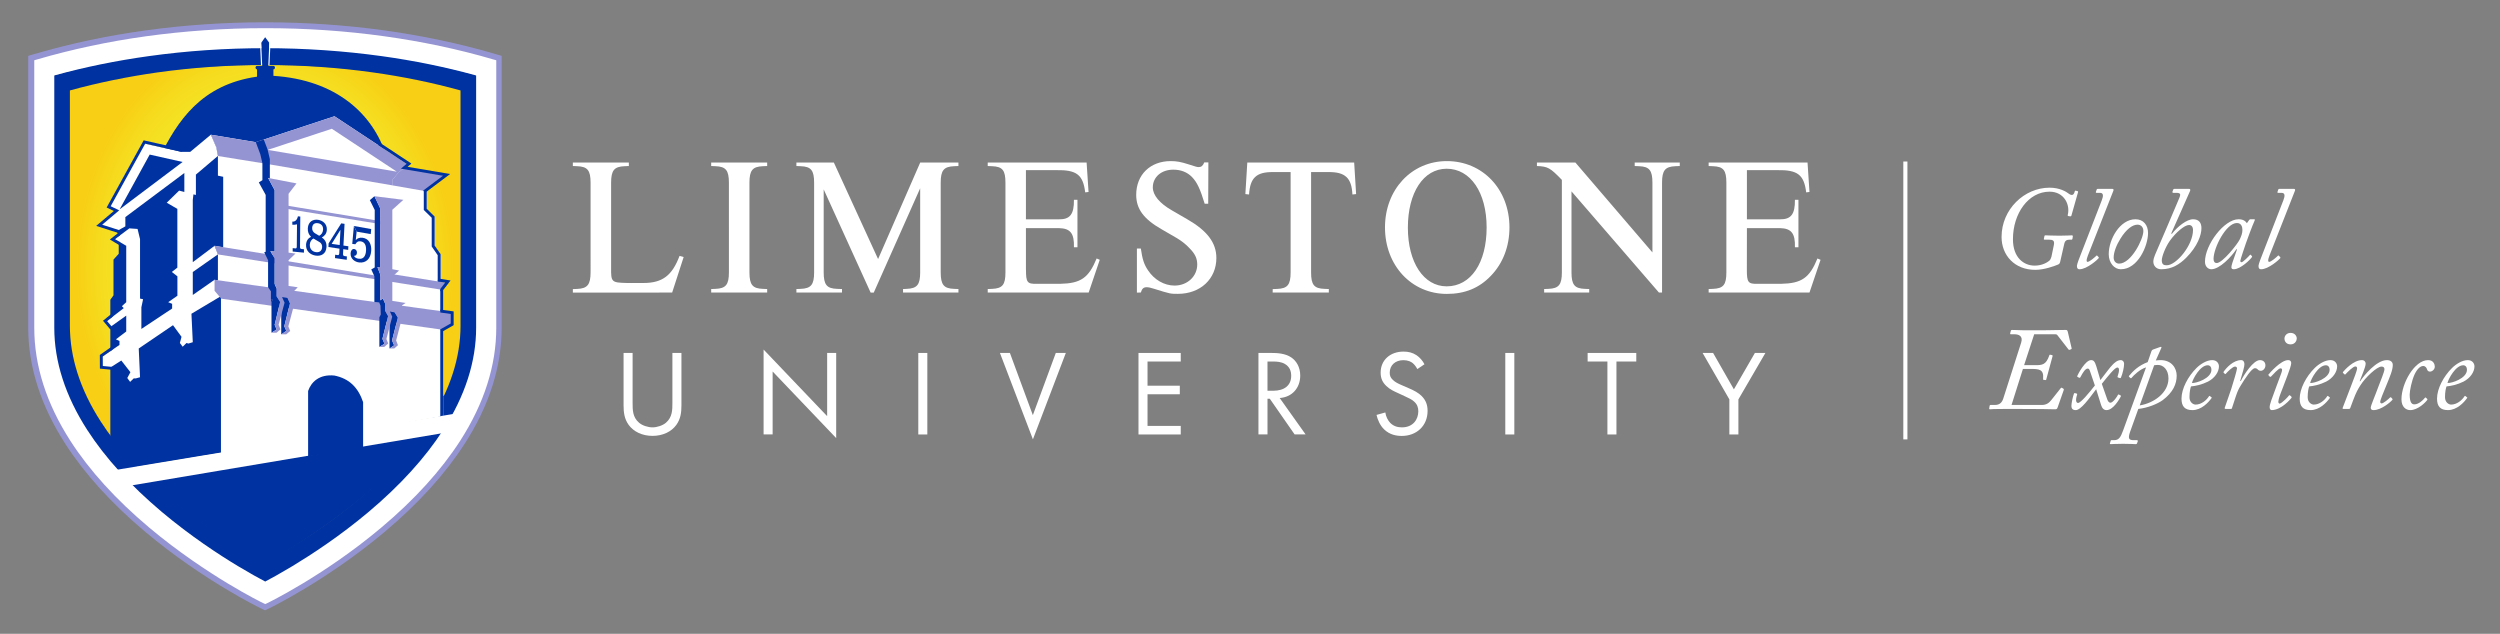 <?xml version="1.0" encoding="utf-8"?>
<!-- Generator: Adobe Illustrator 24.2.1, SVG Export Plug-In . SVG Version: 6.00 Build 0)  -->
<svg version="1.1" id="Layer_1" xmlns="http://www.w3.org/2000/svg" xmlns:xlink="http://www.w3.org/1999/xlink" x="0px" y="0px"
	 viewBox="0 0 4259.8 1080" style="enable-background:new 0 0 4259.8 1080;" xml:space="preserve">
<rect x="0" y="0" width="4259.8" height="1080" fill="#808080" stroke="none"/>
<style type="text/css">
	.st0{fill:none;}
	.st1{fill:#FFFFFF;}
	.st2{fill:#0033A1;}
	.st3{fill:url(#SVGID_1_);}
	.st4{fill:#9594D2;}
	.st5{fill:#E6E7F5;}
	.st6{fill:#C4C5E7;}
</style>
<rect x="3437.9" y="2347.3" class="st0" width="2537.3" height="377.8"/>
<g>
	<g>
		<path class="st1" d="M1077.9,686.6c0,11.7,0,24.4,11,33.7c5.6,4.8,15.2,7.9,22.9,7.9c7.7,0,17.3-3.1,22.9-7.9
			c11-9.4,11-22.1,11-33.7v-85.2h15.4v89.3c0,11.7-1.2,22.9-8.7,33.3c-8.3,11.5-22.9,18.7-40.6,18.7s-32.3-7.3-40.6-18.7
			c-7.5-10.4-8.7-21.7-8.7-33.3v-89.3h15.4L1077.9,686.6L1077.9,686.6z"/>
		<path class="st1" d="M1301.1,740.3V595.6l108.3,113.5V601.4h15.4v145.1l-108.3-113.5v107.2H1301.1z"/>
		<path class="st1" d="M1580.1,601.4v138.9h-15.4V601.4H1580.1z"/>
		<path class="st1" d="M1720.8,601.4l39.1,106l39.1-106h17.1L1760,748.6l-56.2-147.2L1720.8,601.4L1720.8,601.4z"/>
		<path class="st1" d="M2011.9,616h-56.6v41.2h55v14.6h-55v53.9h56.6v14.6h-72V601.4h72V616z"/>
		<path class="st1" d="M2166.6,601.4c9.4,0,23.3,0.6,33.7,7.7c8.1,5.4,15.2,16,15.2,30.8c0,21.2-13.9,36.8-35,38.3l44.1,62h-18.7
			l-42.3-60.8h-3.9v60.8h-15.4V601.4H2166.6z M2159.7,665.8h9.8c19.1,0,30.6-9.2,30.6-25.4c0-7.7-2.3-15.4-11-20.4
			c-6.2-3.5-13.3-4-20-4h-9.4V665.8z"/>
		<path class="st1" d="M2415,628.9c-1.9-3.8-5-7.9-8.1-10.4c-2.7-2.1-7.7-4.8-15.6-4.8c-13.7,0-23.3,8.5-23.3,21.4
			c0,5.4,1.5,8.5,5.2,12.1c4.2,4.2,9.4,6.5,14.6,8.8l13.3,5.8c8.1,3.5,15.6,7.3,21.4,13.1c7.1,7.1,10,15.2,10,25.2
			c0,25.6-18.9,42.7-43.9,42.7c-9.2,0-20.6-1.9-30.2-11.2c-6.9-6.7-11-16.2-12.9-24.6l15-4.2c1,7.3,4.4,13.5,8.3,17.7
			c6,6,12.9,7.7,20,7.7c18.9,0,27.9-13.5,27.9-27.5c0-6.2-1.9-11.7-6.9-16.2c-3.9-3.8-9.4-6.2-16.7-9.6l-12.5-5.8
			c-5.4-2.5-12.3-5.4-18.5-11.5c-6-5.8-9.6-12.3-9.6-22.7c0-21.4,16.4-35.8,38.9-35.8c8.5,0,15.4,1.7,22.3,6.2
			c5.6,3.8,10.4,9.4,13.5,15.4L2415,628.9z"/>
		<path class="st1" d="M2580.3,601.4v138.9h-15.4V601.4H2580.3z"/>
		<path class="st1" d="M2754.3,616v124.3h-15.4V616h-33.7v-14.6h82.9V616H2754.3z"/>
		<path class="st1" d="M2946.7,680.5l-45.6-79.1h17.9l35.4,62l35.8-62h17.9l-46,79.1v59.8h-15.4L2946.7,680.5L2946.7,680.5z"/>
	</g>
	<g>
		<path class="st1" d="M976.1,498.6v-6l7.3-0.3c17.6-0.7,22.9-7.3,22.9-28.6V311.4c0-21.3-5.3-27.6-22.9-28.2l-7.3-0.3v-6h95.4v6
			l-7.3,0.3c-17.6,0.7-22.9,7-22.9,28.2v144.2c-0.3,25.3,0.7,25.9,26.9,26.6h28.2c32.2,0,48.9-12.6,61.5-46.2l7,2l-19.6,60.5
			L976.1,498.6L976.1,498.6z"/>
		<path class="st1" d="M1211.8,276.9h95.4v6l-7.3,0.3c-17.6,0.7-22.9,7-22.9,28.2V464c0,21.3,5.3,27.6,22.9,28.2l7.3,0.3v6h-95.4v-6
			l7.3-0.3c17.6-0.7,22.9-7,22.9-28.2V311.4c0-21.3-5.3-27.6-22.9-28.2l-7.3-0.3V276.9z"/>
		<path class="st1" d="M1403.5,322.7V464c0,21.3,5.3,27.6,22.9,28.2l8.3,0.3v6H1357v-6l7.3-0.3c17.6-0.7,22.9-7,22.9-28.2V311.4
			c0-21.3-5.3-27.6-22.9-28.2l-7.3-0.3v-6h63.8l75.4,164.5l71.8-164.5h65.1v6l-7.3,0.3c-17.6,0.7-22.9,7-22.9,28.2V464
			c0,21.3,5.3,27.6,22.9,28.2l7.3,0.3v6h-94.4v-6l6.3-0.3c17.6-0.7,22.9-7,22.9-28.2V320.8l-79.1,177.8h-5.3L1403.5,322.7z"/>
		<path class="st1" d="M1748.2,459.7c0,21.3,2,24.3,18.3,23.9h39.9c35.2-0.7,48.5-10,62.2-43.2l5.3,2.3l-18.9,55.8H1683v-6l7.3-0.3
			c17.9-0.7,22.9-7,22.9-28.2V311.4c0-21.3-5-27.6-22.9-28.2l-7.3-0.3v-6h168.5l3.3,50.2l-5.7,0.7c-3.7-30.2-14.6-38.5-49.5-37.9
			h-51.5v83.8h56.2c18.9,0.3,25.9-8.6,25.6-33.2h6v80.8h-6c0.7-23.6-6-32.2-25.6-32.6h-56.2V459.7z"/>
		<path class="st1" d="M1937.2,498.6v-75.1h6.7c2.7,18.3,5.3,26.9,12.3,37.2c10.6,16,27.6,25.9,45.2,25.9
			c21.6,0,38.6-15.6,38.6-35.9c0-10.3-3.7-18.3-13.3-27.9c-6-6.6-14-12.6-21.3-17l-25.9-15c-30.9-17.6-43.5-34.9-43.5-58.8
			c0-34.2,23.9-57.5,58.8-57.5c10,0,17.3,1.3,30.6,5.6c13.3,4.3,14.3,4.6,17.3,4.6c4.3,0,7-2.3,9.3-8h7l-0.3,70.5h-6
			c-7.7-25.3-13-36.6-21.6-45.5c-8-8.3-18.9-12.6-31.9-12.6c-20.3,0-34.9,12.6-34.9,30.2c0,13.3,11.6,27.2,32.6,39.2l25.9,15
			c34.2,19.6,49.8,40.2,49.8,66.1c0,35.6-27.2,61.1-65.5,61.1c-13,0-13,0-40.6-8.6c-5-1.7-9.6-2.7-12.6-2.7c-5.3,0-8,2.3-10,9
			L1937.2,498.6L1937.2,498.6L1937.2,498.6z"/>
		<path class="st1" d="M2168.6,492.6l7.6-0.3c17.6-0.7,22.9-7,22.9-28.2V293.2h-29.9c-28.6-0.3-39.2,10-40.9,38.2l-6.3-0.7l3.3-53.8
			h182.1l3.3,53.8l-6.3,0.7c-1.3-28.2-12.3-38.5-40.9-38.2H2234V464c0,21.3,5,27.6,22.9,28.2l7.3,0.3v6h-95.7L2168.6,492.6
			L2168.6,492.6L2168.6,492.6z"/>
		<path class="st1" d="M2572,387.5c0,32.2-11,61.1-31.6,82.4c-19.9,20.9-44.2,30.9-75.1,30.9c-60.2,0-105.4-48.5-105.4-113.3
			c0-64.5,45.2-113,105.4-113C2526.5,274.5,2572,322.7,2572,387.5z M2398.9,387.9c0,59.2,26.9,100,66.1,100
			c41.2,0,68.1-39.9,68.1-100.4c0-59.5-27.6-100-68.1-100C2425.5,287.5,2398.9,328.1,2398.9,387.9z"/>
		<path class="st1" d="M2677.7,326.1V464c0,21.3,5.3,27.6,22.9,28.2l7.3,0.3v6h-76.8v-6l7.3-0.3c17.6-0.7,22.9-7,22.9-28.2V306.5
			c-19.9-20.6-23.9-22.9-42.5-23.6v-6h65.5l131.3,153.2V311.4c0-21.3-5.3-27.6-22.9-28.2l-7.3-0.3v-6h76.8v6l-7.3,0.3
			c-17.6,0.7-22.9,7-22.9,28.2v187.1h-5.3L2677.7,326.1z"/>
		<path class="st1" d="M2976.5,459.7c0,21.3,2,24.3,18.3,23.9h39.9c35.2-0.7,48.5-10,62.1-43.2l5.3,2.3l-18.9,55.8h-171.8v-6
			l7.3-0.3c17.9-0.7,22.9-7,22.9-28.2V311.4c0-21.3-5-27.6-22.9-28.2l-7.3-0.3v-6h168.5l3.3,50.2l-5.6,0.7
			c-3.7-30.2-14.6-38.5-49.5-37.9h-51.5v83.8h56.2c18.9,0.3,25.9-8.6,25.6-33.2h6v80.8h-6c0.7-23.6-6-32.2-25.6-32.6h-56.2
			L2976.5,459.7L2976.5,459.7L2976.5,459.7z"/>
	</g>
</g>
<g>
	<path class="st2" d="M764.5,679.9c-3.6,6.3-7.5,12.6-11.5,19c-31.5,49-76.1,97.9-132.5,145.4c-51.4,43.2-103,76.9-137.2,97.6
		c-12.1,7.3-22.8,13.5-31.8,18.5c-9-5-19.7-11.2-31.8-18.5c-34.2-20.6-85.8-54.3-137.2-97.6c-28.8-24.2-54.4-48.7-76.9-73.5"/>
	
		<radialGradient id="SVGID_1_" cx="451.87" cy="247.804" r="322.009" gradientTransform="matrix(1 0 0 1.245 0 149.215)" gradientUnits="userSpaceOnUse">
		<stop  offset="0" style="stop-color:#F4EB29"/>
		<stop  offset="0.538" style="stop-color:#F4E828"/>
		<stop  offset="0.732" style="stop-color:#F4E325"/>
		<stop  offset="0.87" style="stop-color:#F6DC1E"/>
		<stop  offset="0.981" style="stop-color:#F7D116"/>
		<stop  offset="1" style="stop-color:#F8CF15"/>
	</radialGradient>
	<path class="st3" d="M217.5,805.1c-20.6-22.7-38.3-45.6-53.1-68.5c-35.2-54.7-53-109.5-53-162.9V151c44.5-11.1,90.7-20,137.9-26.6
		c65.9-9.2,134-13.8,202.6-13.8s136.7,4.7,202.6,13.8c47.2,6.6,93.5,15.5,137.9,26.6v422.7c0,47.5-14.1,96.1-42,144.8"/>
	<path class="st2" d="M811.2,128.5c-54.4-16-112.1-28.3-171.5-36.7c-61.1-8.6-124.3-12.9-187.9-12.9S325.1,83.3,264,91.8
		c-59.4,8.3-117.1,20.7-171.5,36.7l-5.1,1.5v425c0,59.9,19.2,120.3,57,179.5c30,47,71.8,93.3,124.2,137.7
		c46.5,39.4,93,69.9,123.7,88.6c33.4,20.3,55.5,31.1,56.4,31.5l3.1,1.5l3.1-1.5c0.9-0.5,23-11.3,56.4-31.5
		c30.8-18.7,77.2-49.2,123.7-88.6c52.4-44.4,94.2-90.7,124.2-137.7c37.8-59.2,57-119.5,57-179.5V130L811.2,128.5z M784.7,555
		c0,53.7-17.5,108.3-51.9,162.2c-28.3,44.3-68,88.2-118,130.5c-44.9,38-89.9,67.6-119.7,85.7c-18.8,11.4-33.8,19.7-43.2,24.6
		c-9.4-5-24.4-13.2-43.2-24.6c-29.8-18.1-74.8-47.7-119.7-85.7c-50-42.3-89.7-86.2-118-130.5c-34.5-53.9-51.9-108.5-51.9-162.2
		V154.1c47.7-13.1,97.8-23.4,149.3-30.7c59.7-8.4,121.4-12.6,183.5-12.6s123.8,4.2,183.5,12.6c51.5,7.2,101.6,17.5,149.3,30.7
		L784.7,555L784.7,555z"/>
	<path class="st4" d="M451.5,1040l-7.6-3.7c-1-0.5-25.4-12.3-61.7-34.3c-33.5-20.2-84.2-53.3-134.9-96
		c-57.3-48.2-103.1-98.7-136.1-149.9c-41.9-65.1-63.1-131.6-63.1-197.8V95.2l12.6-3.7c59.2-17.3,121.9-30.6,186.6-39.6
		C313.7,42.7,382.4,38,451.5,38s137.8,4.7,204.2,13.9c64.6,9,127.4,22.3,186.5,39.6l0,0l12.6,3.7v463.2
		c0,66.2-21.2,132.8-63.1,197.8c-33,51.2-78.7,101.7-136.1,149.9c-50.7,42.7-101.3,75.7-134.9,96c-36.5,22-60.7,33.8-61.7,34.3
		L451.5,1040z M67.7,109.9v448.5c0,62.4,20.2,125.4,60,187.2c31.9,49.6,76.4,98.5,132.2,145.5c49.7,41.8,99.4,74.3,132.4,94.2
		c32.1,19.4,54.4,30.6,59.2,33c4.8-2.3,26.9-13.5,59.2-33c32.9-19.9,82.6-52.3,132.4-94.2c55.8-47,100.3-95.9,132.2-145.5
		c39.8-61.8,60-124.8,60-187.2V109.9C777.4,93,716.1,80.1,653,71.3c-65.5-9.1-133.3-13.7-201.5-13.7s-136,4.6-201.5,13.7
		C186.8,80.1,125.5,93,67.7,109.9z"/>
	<path class="st1" d="M840,101.1c-58.7-17.2-121-30.4-185.2-39.3c-66-9.2-134.2-13.8-202.9-13.8s-136.9,4.7-202.9,13.8
		c-64.1,8.9-126.4,22.2-185.1,39.3l-5.5,1.6v455.9c0,64.3,20.7,129.1,61.5,192.5c32.4,50.4,77.6,100.1,134.2,147.7
		c50.2,42.2,100.4,75,133.6,95.1c36.1,21.8,59.9,33.4,60.9,33.8l3.4,1.6l3.4-1.6c1-0.5,24.9-12.1,60.9-33.8
		c33.2-20,83.4-52.8,133.6-95.1c56.6-47.6,101.7-97.3,134.2-147.7c40.8-63.5,61.5-128.2,61.5-192.5V102.7L840,101.1z M811.3,558.5
		c0,57.6-18.9,116.2-56.1,174c-30.6,47.5-73.4,94.6-127.4,140c-48.5,40.8-97.1,72.5-129.3,92c-20.3,12.2-36.5,21.1-46.6,26.4
		c-10.1-5.3-26.3-14.2-46.6-26.4c-32.2-19.4-80.8-51.2-129.3-92c-54-45.4-96.8-92.5-127.4-140c-37.2-57.8-56.1-116.4-56.1-174V128.5
		c51.5-14.1,105.6-25.2,161.2-32.9c64.4-9,131.1-13.5,198.2-13.5s133.7,4.6,198.2,13.5c55.6,7.7,109.7,18.8,161.2,32.9L811.3,558.5
		L811.3,558.5z"/>
	<g>
		<polygon class="st2" points="748.4,709.6 768.4,672.2 187.1,768.9 211.7,799 		"/>
	</g>
	<g>
		<polyline class="st1" points="772.5,705.2 755.2,737.9 755.2,737.9 218.7,828 218.6,828 196.3,800.8 196.2,800.9 772.6,705.3 		
			"/>
	</g>
	<g>
		<path class="st2" d="M276.1,259.9h380.2c-24.7-70.9-90.1-127.6-201-131.2C355.8,136.5,310,192.2,276.1,259.9"/>
	</g>
	<g>
		<path class="st2" d="M468.5,115.2c0-1.7-1.2-3-2.6-3h-8.7l1.7-39.2l-7.1-9.6L445,73l1.8,39.2H438c-1.5,0-2.6,1.3-2.6,3
			c0,1.7,1.2,3,2.6,3v14.5h27.9v-14.5C467.4,118.2,468.5,116.9,468.5,115.2z"/>
	</g>
	<polyline class="st1" points="444.7,110.8 442.9,70.2 444.9,70.2 446.7,110.8 	"/>
	<polyline class="st1" points="457.2,110.8 459,70.2 461,70.3 459.2,110.8 	"/>
	<g>
		<polygon class="st2" points="229.6,777.5 188,758.7 188,510.7 193.4,503.2 193.4,442.3 202.3,432.4 202.3,404.3 199.4,393.6 
			169.4,383.8 199.2,359 185.6,352.5 246,244.8 309,258.8 324.1,258.8 359.7,229.7 380.6,233.6 380.6,750.9 		"/>
	</g>
	<g>
		<polyline class="st1" points="750.9,433.9 750.9,493.5 750.9,493.5 755.2,493.5 755.2,530.7 770,535.1 770,553.8 755.2,562 
			755.2,708.9 376.5,774.8 376.5,504.6 365.6,495.5 365.6,476.7 365.6,476.7 371.3,478.1 371.3,433.3 365.6,418.8 380.6,421.6 
			380.6,421.6 380.6,301.3 371.3,299.3 371.3,266.1 368.2,251.2 359.4,229.6 435.9,242.3 569.9,198.1 694.8,280.6 688.8,285.8 
			758.8,299.6 727.1,326.1 727.1,356.6 740.6,369.8 740.6,419 750.8,433.9 		"/>
		<g>
			<polygon class="st1" points="750.9,493.5 750.9,488.4 755.2,493.5 			"/>
		</g>
	</g>
	<g>
		<polyline class="st1" points="302.2,470.8 292.8,463.4 302.2,456 302.2,356 302.2,355.9 284.1,345.4 305.2,324.8 314.1,327.1 
			314.1,294.8 314.1,294.8 213.6,369.9 213.6,385.7 213.6,385.7 199.4,393.6 169,383.9 169,383.9 198.6,359 185.2,352.5 
			245.6,244.4 309.5,258.8 324.1,258.8 324.1,258.8 359.4,229.4 368.6,251.1 371.5,265.5 333.8,297.5 333.8,332.2 333.8,332.2 
			329.6,331.2 328.5,340.7 328.5,446.6 328.5,446.7 365.6,418.8 371.5,433.3 328.5,463.5 328.5,502.6 328.5,502.6 365.6,476.7 
			376.5,479.4 376.5,504.6 326.2,534.6 328.5,583.1 321,585.4 317.8,584.4 311.3,590.8 306.5,584.4 309.3,573.9 294.8,554.1 
			236.4,593.8 238.6,642.8 231.3,644.8 227.8,644.8 221.7,650.7 216.9,644.1 222.2,634.2 206.7,614.3 188,626.2 173.5,625 
			173.5,608.4 203.6,587.7 203.6,581 197.5,578.2 215.1,564.8 215.1,537.8 188,557.1 180.2,548.6 210.9,525 207.7,521.7 
			215.1,514.9 215.1,418.8 215.1,418.8 195.7,407.5 220.4,389.1 234.4,390.1 238.6,407.5 238.6,508.7 238.5,508.7 243.8,509.9 
			240.9,523.6 240.9,560.5 293.3,525.7 293.3,517.7 286.6,514.9 302.3,503.9 302.3,470.8 		"/>
	</g>
	<g>
		<polyline class="st2" points="204,356.6 311.1,276 255.1,263.4 255.1,263.3 203.9,356.6 		"/>
	</g>
	<g>
		<path class="st2" d="M525,668.3v110.2v-0.8l93.7-14.4v-0.2v-77.8l0.2,0.4c-8.6-25.5-23.7-40.9-50-46l1,0.2
			c-26.2-2.7-39.8,11.4-44.9,26.3"/>
	</g>
	<g>
		<polyline class="st5" points="481.2,443 478.6,445.6 478.6,445.6 478.6,448.8 478.5,448.7 627.5,472.7 627.6,472.8 627.6,467.4 
			627.6,467.5 480.7,443.4 		"/>
	</g>
	<g>
		<polyline class="st6" points="656.7,546.6 652.8,538.8 652.8,538.8 653.3,538.8 653.3,538.8 656.7,546.6 		"/>
	</g>
	<line class="st0" x1="678.6" y1="294.1" x2="678.7" y2="294.1"/>
	<g>
		<polygon class="st4" points="377.1,509 755.2,562 770.5,553.6 770.5,532.8 365.6,476.8 365.6,495.5 		"/>
	</g>
	<g>
		<polyline class="st4" points="435.9,242.3 570,198.1 694.9,280.6 678.8,294.3 668.4,306.9 668.4,315.8 668.4,315.8 447.1,278 
			447.1,278 443.5,262.7 435.8,242.2 		"/>
	</g>
	<g>
		<polygon class="st4" points="755.1,494.1 764.2,482.4 365.5,418.8 371.3,433.5 		"/>
	</g>
	<g>
		<polygon class="st4" points="758.8,299.6 688.8,285.8 678.7,294.1 668.3,306.8 668.3,315.8 727.1,326.1 		"/>
	</g>
	<g>
		<polyline class="st4" points="435.9,242.3 359.4,229.6 368.6,251.1 371.2,265.8 459.8,280.1 459.8,271.1 456,254.9 449.5,237.8 
			435.8,242.2 		"/>
	</g>
	<g>
		<polygon class="st1" points="565.4,219.4 456.1,255.4 676.1,292.5 		"/>
	</g>
	<g>
		<polygon class="st1" points="476.3,442.8 650.5,471.3 650.5,434.5 476.3,406.4 		"/>
	</g>
	<line class="st0" x1="621.8" y1="372.4" x2="650.4" y2="377.1"/>
	<g>
		<polyline class="st4" points="476.1,348.2 650.4,377.1 650.4,382.2 476.1,353.8 476.1,348.2 		"/>
	</g>
	<path class="st2" d="M505.7,420.3l0.4-38.1c-2.6,0.8-5.3,0.9-8,0.7l0-5.3c4.1,0.4,8.2-2.2,9.5-9l4.1,0.4l-0.5,51.9
		c0,2.4,0.8,2.9,2.1,3.3l4.6,0.5l0,5.8l-19.2-1.9l0-5.8l5.1,0.5C504.9,423.4,505.7,422.1,505.7,420.3z"/>
	<path class="st2" d="M530,403.5c-4.1-3.7-5.9-8.9-5.5-14.7c0.7-11.2,9-15.5,17.4-14.3c7.5,1.1,15.6,6.6,15,17.2
		c-0.4,6.6-4,10.4-8.6,13c5.6,3.5,8.5,8.8,8,16.3c-0.8,12.2-9.8,15.9-18.6,14.5c-8.4-1.3-16.9-7.2-16.2-18.9
		C522,410,525.3,405.7,530,403.5z M538.1,429.6c5.4,0.8,10.3-1.3,10.8-8.5c0.2-3.7-1.4-6.8-4.3-8.5l-10.5-6.2
		c-3.5,1.8-5.9,5.5-6.2,10.2C527.5,424.4,532.3,428.7,538.1,429.6z M536.3,397.2c6.1,3.7,7.3,4.4,7.5,4.5c3.7-1.6,6.4-5.4,6.7-10.3
		c0.4-7.1-3.8-10.4-8.9-11.1c-4.9-0.7-9.3,1.2-9.7,7.9C531.7,392.1,533.3,395.3,536.3,397.2z"/>
	<path class="st2" d="M578.1,431.8l0.4-8.1l-18.9-2.8l0.3-6.2l21.5-34.1l5.7,0.8l-1.9,37l8.4,1.2l-0.3,6.2l-8.4-1.2l-0.4,8.2
		c-0.1,2.4,0.8,3,2.3,3.5l4.3,0.6l-0.3,5.8l-20-2.9l0.3-5.8l4.6,0.7C577,434.9,578,433.5,578.1,431.8z M565.1,415.5l13.7,2l1.3-25.9
		L565.1,415.5z"/>
	<g>
		<g>
			<g>
				<polygon class="st2" points="447.1,278 447.1,307 441,310.8 452.7,332.1 452.7,429 450.2,429.8 456.8,443.5 456.8,489.4 
					461.6,496.4 461.6,509.8 464.5,510.3 462.6,516 462.6,566.9 471.3,561.4 468,553.4 477.4,514.5 471.3,504.9 471.3,491.5 
					468,483.9 468,440.3 460.7,427.9 468,428.8 468,324 456.8,303.2 459.8,303.8 459.8,271.1 456,254.9 449.5,237.8 435.9,242.3 
					443.5,262.7 				"/>
			</g>
			<g>
				<polygon class="st2" points="461.6,509.8 462.6,516 464.5,510.3 				"/>
			</g>
		</g>
		
			<rect x="435.5" y="239.8" transform="matrix(0.949 -0.316 0.316 0.949 -53.188 152.3)" class="st2" width="14.4" height="0.5"/>
	</g>
	<g>
		<polygon class="st2" points="487.9,563.8 479.2,569.7 479.2,505 489.5,506.5 494.1,516.9 484.4,556 		"/>
	</g>
	<g>
		<polyline class="st4" points="501.1,509.2 501.1,495.9 507.4,489.5 491.7,487.2 491.7,443.4 503.5,432 491.7,430.5 491.7,330.2 
			505.2,312.5 456.8,303.2 468,324 468,428.8 460.7,427.9 468,440.3 468,483.9 471.3,491.5 471.3,504.9 477.4,514.5 468,553.4 
			471.3,561.4 462.6,566.9 471.2,566.9 477.9,561.2 474.7,553.4 484.9,515.7 480.6,506.2 489.9,507.6 494.1,516.9 494.1,516.9 
			484.4,556 487.9,563.8 479.2,569.7 487.7,569.7 494.5,564 491.3,556.1 501.4,518.2 497.1,508.7 501.1,509.2 		"/>
	</g>
	<g>
		<polyline class="st2" points="647.7,511.8 652.4,508.5 656.1,517 656.1,529.3 661.3,538.6 651.6,577.4 655.2,585.8 646.4,591.1 
			646.4,540.7 648.8,535.9 648.3,520.8 646.3,515.7 637.9,514.5 637.9,470.7 632.6,459.1 638.5,455.7 638.5,357.8 630.2,341 
			638,334.3 647.7,354.7 647.7,456.1 643.1,455.3 647.7,467 647.7,511.8 		"/>
	</g>
	<g>
		<polygon class="st2" points="668,580.1 671.6,588.4 663.7,593.8 663.7,529.6 671.6,531.1 677.9,541.3 		"/>
	</g>
	<g>
		<polyline class="st4" points="646.3,591.1 655.1,585.7 651.6,577.4 661.3,538.6 656.1,529.3 656.1,517 652.4,508.5 647.6,511.8 
			647.7,511.8 647.7,467 647.6,467 643.1,455.2 647.6,456.1 647.6,354.7 638,334.3 687.3,340.5 668.5,357.4 668.5,458.7 
			668.5,458.7 680,460.9 668.5,471.4 668.5,512.7 691.2,516.2 685.1,520.2 685.1,534.5 681.1,533.8 684.9,542.2 675,580.1 
			678.1,588.2 671.8,593.8 663.7,593.8 671.6,588.4 668,580.1 677.9,541.3 672.7,532.3 664.4,530.8 668.3,539.6 658.4,577.6 
			661.5,585.3 654.8,591.1 646.3,591.1 		"/>
	</g>
	<g>
		<path class="st2" d="M607.7,394.7l-1.5,14.3c3.2-3.4,7-4.4,11.5-3.9c11.4,1.4,15.5,11.7,14.8,22.2c-0.8,13.8-9.2,21.3-20.6,19.9
			c-6.9-0.8-15-5.9-14.5-15.6c0.2-4.1,2.4-7.8,6.2-7.3c2.9,0.4,4.8,3.2,4.6,6.6c-0.2,3.4-2.2,5.2-4.9,5c1.4,3.7,5.2,4.6,8.3,5
			c7.9,1,11.6-5,12.1-13.9c0.5-8.3-1.8-14.9-9.4-15.8c-4.1-0.5-6.3,0.8-8.8,5l-5.3-0.6l2.8-30.5"/>
		<polyline class="st2" points="603.1,385.1 632.5,390.3 631.7,398.9 607.7,394.7 		"/>
	</g>
	<g>
		<polygon class="st2" points="189.9,630 170.2,628.1 170.1,604.8 189.1,591.5 192,595.6 175.1,607.4 175.2,623.6 190.4,625.1 		"/>
	</g>
	<g>
		<polygon class="st2" points="188,561.4 175.5,546.5 189.1,535.4 192.2,539.3 182.6,547.2 191.8,558.2 		"/>
	</g>
	<g>
		<polygon class="st2" points="202.6,417.3 187.2,408.1 201.5,396.9 204.6,400.8 196,407.6 205.1,413 		"/>
	</g>
	<g>
		<polygon class="st2" points="204.5,397.9 163.9,384.9 194,359.5 181.7,353.6 244.8,239.1 310.5,253.9 309.4,258.8 247.4,244.8 
			188.6,351.4 203.1,358.4 174.1,382.9 206.1,393.1 		"/>
	</g>
	<polyline class="st2" points="750.2,561.2 750.2,709.2 755.2,708.2 755.2,562 	"/>
	<polyline class="st2" points="755.2,530.7 755.2,494.1 750.2,493.3 750.2,530 	"/>
	<polyline class="st2" points="750.8,480.2 750.8,433.2 740.6,418.4 740.6,369 727.1,355.7 727.1,326.1 722.1,325.2 722.1,357.8 
		735.6,371 735.6,420 745.8,434.8 745.8,479.4 	"/>
	<g>
		<polygon class="st2" points="724.2,328.6 721.2,324.6 754.7,299.5 683.1,287.4 692.7,279.2 643.9,246.9 646.6,242.7 701,278.7 
			694.5,284.2 767,296.5 		"/>
	</g>
	<g>
		<polyline class="st2" points="750.2,495.7 752.5,497.5 767.7,477.9 746.6,474.5 745.8,479.5 758.6,481.5 750.2,492.4 		"/>
	</g>
	<g>
		<polyline class="st2" points="750.2,532.5 768,535 768,551.2 750.2,561.2 752.7,565.6 773,554.1 773,530.6 750.5,527.5 750.2,530 
					"/>
	</g>
</g>
<rect x="3243.1" y="275.2" class="st1" width="7" height="473.5"/>
<g>
	<path class="st1" d="M3510.3,446.4c-0.8,2.6-1.4,3.4-3.6,4.4c-5.8,2.4-23.2,9-38.8,9c-35.2,0-57.4-24.8-57.4-56
		c0-47.4,39-84,81.8-84c17.2,0,28.4,6.8,32.4,10c2.6,2,4.4,2.4,5.4,2.4c2.8,0,4-2,5.2-6.4c0.2-0.8,0.6-1.2,2-0.8l2.4,0.6
		c0.8,0.2,1.4,0.6,1.2,1.6l-11.4,40.2c-0.4,1.2-0.8,1.4-2.4,1.2l-2.6-0.4c-1-0.2-1.6-0.8-1.2-2c4.4-17.2-6-39.6-31-39.6
		c-36.2,0-62.4,37.2-62.4,81c0,31.6,18.6,45,37,45c12.8,0,21.4-5.4,25-8.4c1.8-1.6,2.8-4.2,3.6-6.8l4-19.4c1.8-8-1.4-9.6-8-9.6h-7.4
		c-1.6,0-1.8-0.6-1.4-2l0.8-3.8c0.2-1.2,0.6-1.6,2.2-1.6c3,0,10,0.6,23.2,0.6c13.6,0,18.4-0.6,21.2-0.6c1.4,0,2,0.6,1.8,2l-0.6,3.8
		c-0.2,1.2-0.6,1.6-1.8,1.6h-3.2c-4.8,0-7.8,1.6-9,7.2L3510.3,446.4z"/>
	<path class="st1" d="M3581.3,341.2c3-7.6,2.8-12.6-3-12.6h-5.8c-1.4,0-1.6-0.8-1.2-1.8l1.2-3.6c0.4-1.2,0.8-1.4,2-1.4h24.8
		c1.8,0,2.4,1.2,1.8,3l-41.6,105.8c-1.8,4.6-6.6,15.6-2.4,15.6c3.2,0,12.4-7.8,14.8-10.4c0.8-0.8,1.2-0.6,1.8,0l2.2,2.4
		c0.4,0.4,0.6,1.2-0.2,2c-1,1.6-19.6,18.6-32.4,18.6c-2.6,0-4.4-1.2-4.4-5.8c0-3,5-15.6,7.4-21.6L3581.3,341.2z"/>
	<path class="st1" d="M3593.1,433c0-25.2,19-59.4,45.6-59.4c13.4,0,21.4,9.8,21.4,23.4c0,22-17.4,61.8-46.4,61.8
		C3602.7,458.8,3593.1,448.2,3593.1,433z M3652.1,394c0.2-6.2-3.4-11.2-10-11.2c-8.4,0-19,7.6-29,23.8c-6.8,10.8-11.6,23-11.6,32.4
		c0,6.4,4.4,10.2,9.2,10.2C3631.5,449.2,3652.1,407.2,3652.1,394z"/>
	<path class="st1" d="M3703.5,328.6c-1.6,0-2.2-0.8-1.8-2l1.2-3.2c0.4-1.2,0.8-1.6,2-1.6h25.4c1.8,0,2.2,1.8,1.4,3.6l-32.2,72.6
		l1.2,0.4c9.8-12.4,25.2-24.8,36.2-24.8c10.2,0,14.2,6.4,14.2,15.2c0,11.4-6.6,31-26.2,50.6c-10.6,10.4-23.4,19.4-42.4,19.4
		c-8.2,0-13.4-5.8-13.4-13.2c0-3.2,1.4-8,3-11.6c14.8-34.4,28.6-66.4,41.4-97c1-2.4,1.4-4,1.4-5.4c0-1.8-2.2-3-5.6-3H3703.5z
		 M3692.1,452c16,0,44.6-34,44.6-60c0-6.2-3.2-8.6-6.8-8.6c-7.6,0-22.4,12.6-32.6,26.8c-7.8,11-13.8,27.4-13.8,33.2
		C3683.5,451.4,3687.7,452,3692.1,452z"/>
	<path class="st1" d="M3841.3,373.6c0.8,0,1,1,0.6,1.8c-3.8,8.2-14,35.8-15,39c-1.2,3.4-9.6,28.2-9.6,30s1,2.4,2.2,2.4
		c2.4,0,12.6-10.4,14-12.2c0.6-0.6,1.2-1,1.6-0.4l1.8,2c0.6,0.6,0.8,1,0.4,1.6c-2.2,4-19.6,21-31,21c-2.4,0-4.2-0.8-4.2-3.4
		c0-3,2-9.2,9.6-30.4l-1-0.4c-8.4,12.8-28.6,34.2-42.8,34.2c-4.6,0-10.8-3.8-10.8-12.8c0-29.2,32.8-72.4,57.2-72.4
		c8.4,0,12.2,3.6,14.2,6.8l3.8-5.4c0.6-0.8,1.2-1.4,2-1.4L3841.3,373.6L3841.3,373.6z M3816.1,408.4c2.8-5.8,4.8-10.8,4.8-16.6
		c0-5.4-2-11.8-9.4-11.8c-18.4,0-39.8,42.2-39.8,61.2c0,4.6,2,7,5.4,7C3787.1,448.2,3812.5,415.8,3816.1,408.4z"/>
	<path class="st1" d="M3890.7,341.2c3-7.6,2.8-12.6-3-12.6h-5.8c-1.4,0-1.6-0.8-1.2-1.8l1.2-3.6c0.4-1.2,0.8-1.4,2-1.4h24.8
		c1.8,0,2.4,1.2,1.8,3l-41.6,105.8c-1.8,4.6-6.6,15.6-2.4,15.6c3.2,0,12.4-7.8,14.8-10.4c0.8-0.8,1.2-0.6,1.8,0l2.2,2.4
		c0.4,0.4,0.6,1.2-0.2,2c-1,1.6-19.6,18.6-32.4,18.6c-2.6,0-4.4-1.2-4.4-5.8c0-3,5-15.6,7.4-21.6L3890.7,341.2z"/>
	<path class="st1" d="M3443.9,583.8c3.6-11.2-4.2-14.2-11-14.2h-6.4c-1.2,0-1.6-0.6-1.2-2.2l1-3.8c0.4-1.2,1-1.4,2.4-1.4
		c1.2,0,3.4,0.2,7.6,0.2c4.2,0.2,10.4,0.4,20,0.4h12.8c15.2,0,26.6-0.2,34.8-0.4c8.2,0,13.2-0.2,15.4-0.2c3,0,3.4,0.6,4.2,3.8
		l6.4,27.4c0.2,1,0,1.2-1.2,1.8l-2.2,0.8c-1,0.4-1.2,0.4-2-0.6l-18.8-24.2c-0.8-1.2-1.8-1.6-3.2-1.6h-36.4l-17.2,52.6h19.2
		c11.6,0,18.2-0.4,23.8-16.8c0.2-0.8,0.6-1.2,1.4-1l3,0.6c0.8,0.2,1.4,0.6,1.2,1.6l-10.8,39.8c-0.2,1.2-0.6,1.4-1.4,1.2l-3.2-0.4
		c-1-0.2-1-0.4-0.8-1.6c1.4-16.6-6.6-17-22.4-17h-12l-19.4,61.4h51.8c7.2,0,12-3.2,16-8.4l16-20.2c0.6-0.8,1.4-1.2,2.4-0.4l2,1.2
		c0.8,0.6,1.2,1,0.6,2.8l-10.2,29c-1,3-2,3.4-4.4,3.4c-1.6,0-10.4-0.2-22.2-0.4c-11.8,0-26.6-0.2-40.4-0.2h-23.2
		c-9.2,0-15,0.2-18.8,0.2c-3.6,0.2-5.2,0.4-6,0.4c-1.4,0-2-0.4-1.6-1.6l0.6-4.2c0.4-1.2,0.6-1.6,1.6-1.6h7.4
		c8.2,0,12.2-4.2,14.4-11.2L3443.9,583.8z"/>
	<path class="st1" d="M3560.9,631.6c-0.8-2.4-2-3.6-3.6-3.6c-4,0-8.4,6.8-12.6,15c-0.4,0.8-1.2,1-2,0.6l-2.8-1.4
		c-0.6-0.2-0.6-0.8-0.4-1.6c0.8-2.4,13.6-27,23.4-27c4.2,0,6.4,1.8,9.2,11l6.8,23c8.8-11.2,15.8-21.2,20.8-26.2
		c3.2-3.2,8-7.8,13.8-7.8c3.6,0,5.8,2.8,5.8,6.2c0,6.2-2.4,16.6-5.4,23.6c-0.4,0.8-1,1.2-2,0.8l-2.4-0.8c-1.2-0.4-1.6-0.8-1.4-1.6
		c3.6-10.6,3.2-15.6-0.4-15.6c-4.2,0-15.8,14.6-26.4,27.8l9.4,26.8c1.2,3.4,3.2,5.4,5.2,5.4c4.8,0,12.2-11.4,13-13.6
		c0.2-0.6,0.8-0.6,1.8-0.2l2.4,1.2c0.8,0.4,1,1.2,0.6,2c-2.4,4.4-12.8,23.2-24.4,23.2c-4.2,0-7.4-2.8-9.2-8.6l-8.4-27
		c-12.6,16.8-26.2,35.6-34.8,35.6c-5.2,0-7.4-2.6-7.4-7c0-4.6,2.4-16.2,4.4-21.2c0.2-0.6,0.8-1,1.6-0.8l3,0.8c0.8,0.2,1,0.8,0.8,1.6
		c-4,12.2-0.6,14.4,1.6,14.4c4.6,0,19.2-17.8,28.6-29.8L3560.9,631.6z"/>
	<path class="st1" d="M3665.9,598.4c0.6-1.6,1.2-2.2,2.6-2.8l12.4-4.4c0.4-0.2,1-0.2,1.4-0.2s0.6,0.4,0.6,0.8c0,0.4,0,1-0.4,1.6
		l-9.2,20.8c1.2-0.2,2.6-0.4,4-0.4c1.4-0.2,3-0.2,4-0.2c19,0,27.6,13.6,27.6,26.6c0,14-6.2,28.4-23.8,41.6
		c-8.8,6.4-25.2,13.2-41.6,15l-14.2,39.6c-3.6,10.8-2,13.6,6.4,13.6h5.6c1,0,1.6,1,1.4,1.6l-1.4,4c-0.4,0.6-0.8,1.2-2.4,1.2
		c-2.2,0-8.2-0.6-21-0.6c-13.8,0-19.2,0.6-21.4,0.6c-1.2,0-1.6-0.4-1.4-1.2l1.2-4c0.2-0.8,0.4-1.6,1.4-1.6h4.6
		c7.8,0,11-4.6,15.2-16.2l39.2-107.8c-9.8,2.8-20.6,12.8-24.8,18c-0.6,0.8-1.4,0.6-1.8,0.2l-2.2-2c-0.6-0.6-0.8-1.2-0.2-1.8
		c7-8.4,16.4-17.6,31.8-23.4L3665.9,598.4z M3645.9,690.8c24-3.8,49-21.4,49-46c0-15.4-9.2-23-18-23c-3,0-5,0.4-6.4,0.6
		L3645.9,690.8z"/>
	<path class="st1" d="M3717.1,679.2c0-16.8,11-37.8,25.6-52.2c6.4-6.4,17.2-13.4,26.8-13.4c7.8,0,11.4,5.8,11.4,10.6
		c0,9.8-7.4,20.2-18.6,26c-10.8,5.4-21.6,7.6-29,8.2c-1,2.4-2.6,9-2.6,18.4c0,9,6.6,12.6,10.4,12.6c9.8,0,18.6-7.4,22.8-14.2
		c0.4-0.6,1-1,1.8-0.2l2.2,1.8c1,0.6,1,1.2,0.2,1.8c-5,7-17,20.2-32.4,20.2C3722.7,698.8,3717.1,692.4,3717.1,679.2z M3734.9,652.6
		c7,0.6,33.2-7.8,33.2-22.6c0-4-2-7.6-6.4-7.6C3748.9,622.4,3736.5,645.4,3734.9,652.6z"/>
	<path class="st1" d="M3792.5,696.8c-1.4,0-2.2-0.8-1.8-1.8l11.2-32.4c3.6-11.2,9.8-32.2,9.8-35c0-1.8-1.6-3-3.4-3
		c-4,0-13,9-15.8,12.4c-0.4,0.6-1.2,0.4-1.6,0l-2-2c-0.4-0.4-0.4-1,0-1.6c4.2-6.2,16.2-19.8,29.8-19.8c4,0,5.6,3.4,5.6,7
		c0.2,3.8-3.2,15-7.2,28.4l1,0.4c5.4-11.2,21.4-35.8,32.6-35.8c5.8,0,9.4,3.6,9.4,9c0,5.2-4,9.2-7.8,9.2c-1.8,0-3.4-0.4-5-2
		s-2.6-2.4-5.2-2.4c-5.4,0-16.6,17.2-24.6,30.4c-2.4,3.8-4.8,8.4-7.8,17.4l-6.6,20.2c-0.4,1.4-1,1.4-2.6,1.4L3792.5,696.8
		L3792.5,696.8z"/>
	<path class="st1" d="M3867.3,693.8c0-4.6,3.4-13.8,11.8-36.2l5.8-15.6c2-5.4,3.6-9.4,3.6-11.8c0-1.8-1.2-2.6-2.8-2.6
		c-3.4,0-12.8,10.8-16,14c-0.8,0.8-1.6,0.8-2.2,0.2l-1.6-1.8c-0.8-0.6-1.2-1-0.6-1.8c0.8-1.2,21.2-25.2,34-24.6c2.4,0,4.8,1.6,4.8,5
		c0,3.6-3.2,12.6-6.8,22.2l-11.6,30.4c-2.8,7.4-3.6,11.8-3.6,13.2c0,1.8,0.6,3,2.2,3.4c4.2-0.8,15-12.2,16-14
		c0.4-0.6,1.2-0.6,2.2,0.4l1.6,1.4c0.8,1,1,1.4,0.4,2.4c-1.2,1.6-17.2,20.8-33.8,20.8C3868.7,698.6,3867.3,697,3867.3,693.8z
		 M3892.5,577.2c0-5.4,4.2-10,10.4-10c7,0,10.6,5,10.6,9.6c0,3-2.4,10-10.6,10C3894.1,586.8,3892.5,579.4,3892.5,577.2z"/>
	<path class="st1" d="M3918.5,679.2c0-16.8,11-37.8,25.6-52.2c6.4-6.4,17.2-13.4,26.8-13.4c7.8,0,11.4,5.8,11.4,10.6
		c0,9.8-7.4,20.2-18.6,26c-10.8,5.4-21.6,7.6-29,8.2c-1,2.4-2.6,9-2.6,18.4c0,9,6.6,12.6,10.4,12.6c9.8,0,18.6-7.4,22.8-14.2
		c0.4-0.6,1-1,1.8-0.2l2.2,1.8c1,0.6,1,1.2,0.2,1.8c-5,7-17,20.2-32.4,20.2C3924.1,698.8,3918.5,692.4,3918.5,679.2z M3936.3,652.6
		c7,0.6,33.2-7.8,33.2-22.6c0-4-2-7.6-6.4-7.6C3950.3,622.4,3937.9,645.4,3936.3,652.6z"/>
	<path class="st1" d="M3993.9,696.8c-2.2,0-2.6-0.4-2.2-1.8l14.2-37c4.8-12.4,10.4-26.8,10.4-30.2c0-2-0.8-3.4-3-3.4
		c-3.8,0-13.4,9.6-16.8,13.4c-0.6,0.6-1.2,0.6-2-0.2l-1.8-1.8c-0.8-0.8-1-1.2-0.4-2c3-3.6,17.8-20.2,32.2-20.2c4.6,0,6.4,3.4,6.4,6
		c0,6.2-8.6,25.2-10.2,29.8l0.8,0.4c6-9.6,27.8-36.2,45.6-36.2c6,0,10,3,10,8.2c0,8.8-4.6,19.2-11.2,35.4
		c-5.4,13.2-10.2,24.4-10.2,27.6c0,1.2,0.8,2.6,2.4,2.6c3,0,11.8-7.4,14.4-10.2c0.8-0.6,1.6-0.4,2.2,0.4l1.4,1.6
		c0.8,0.8,1,1.2,0.2,2.2c-2.4,3.2-18.6,17.4-32,17.4c-2.6,0-4.8-1-4.8-4c0-3.8,7.2-19.6,13.4-36.8c2.8-7.8,10-24.4,10-28.8
		c0-2.8-1.4-4.6-5-4.6c-7.8,0-27.6,18.4-36.4,32.6c-3.6,5.8-6.8,11-12,25l-5,13.4c-0.4,0.8-0.8,1.2-2.8,1.2L3993.9,696.8
		L3993.9,696.8z"/>
	<path class="st1" d="M4091.9,680.4c0-27.2,22.2-66.8,45.4-66.8c9.4,0,11.4,7.6,11.4,11.2c0,4.8-4.6,8.4-8.2,8.4
		c-2.6,0-4.4-1.4-5.2-4.4c-0.6-2.2-3-5.2-6.2-5.2c-5,0-10.2,4.8-14.6,13.8c-5.4,11.6-8.6,28.8-8.6,35c0,14.6,4.4,16.6,8,16.6
		c7.8,0,15.4-8,17.6-10.8c0.6-0.8,1.2-1.2,1.8-0.8l2.2,2c0.6,0.4,1,1,0.2,2.2c-2.8,4.2-16,17.2-28.8,17.2
		C4099.9,698.8,4091.9,693.8,4091.9,680.4z"/>
	<path class="st1" d="M4152.5,679.2c0-16.8,11-37.8,25.6-52.2c6.4-6.4,17.2-13.4,26.8-13.4c7.8,0,11.4,5.8,11.4,10.6
		c0,9.8-7.4,20.2-18.6,26c-10.8,5.4-21.6,7.6-29,8.2c-1,2.4-2.6,9-2.6,18.4c0,9,6.6,12.6,10.4,12.6c9.8,0,18.6-7.4,22.8-14.2
		c0.4-0.6,1-1,1.8-0.2l2.2,1.8c1,0.6,1,1.2,0.2,1.8c-5,7-17,20.2-32.4,20.2C4158.1,698.8,4152.5,692.4,4152.5,679.2z M4170.3,652.6
		c7,0.6,33.2-7.8,33.2-22.6c0-4-2-7.6-6.4-7.6C4184.3,622.4,4171.9,645.4,4170.3,652.6z"/>
</g>
</svg>
